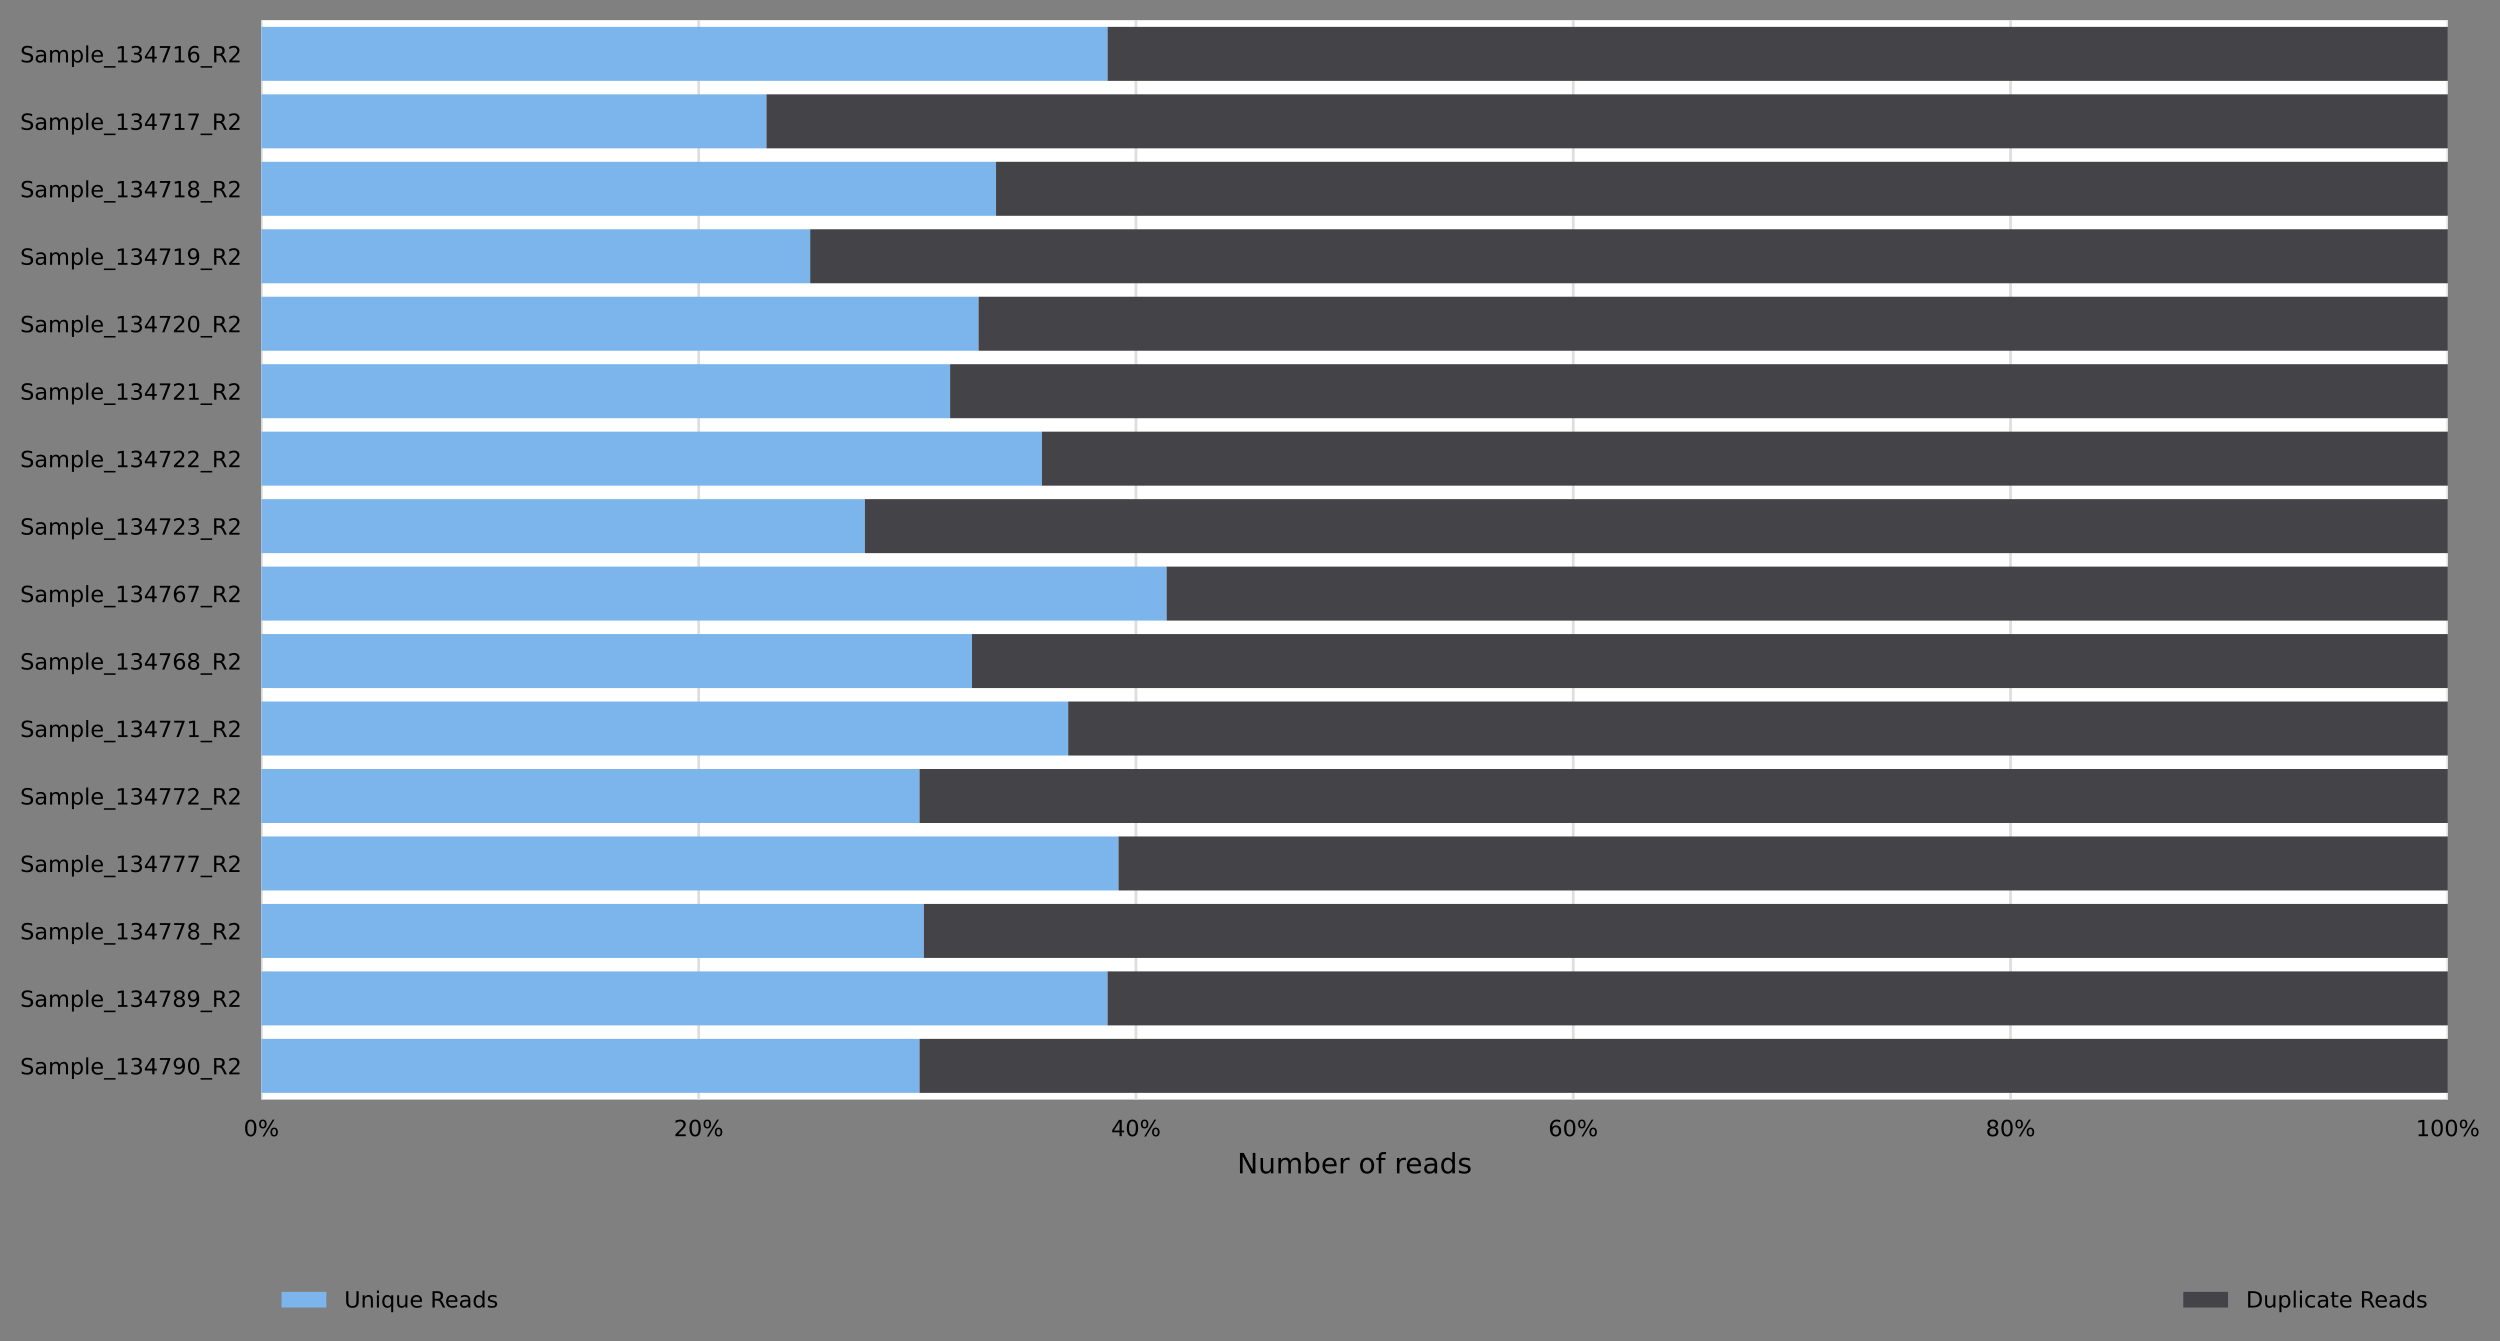 <?xml version="1.0" encoding="utf-8" standalone="no"?>
<!DOCTYPE svg PUBLIC "-//W3C//DTD SVG 1.1//EN"
  "http://www.w3.org/Graphics/SVG/1.1/DTD/svg11.dtd">
<!-- Created with matplotlib (https://matplotlib.org/) -->
<svg height="479.23pt" version="1.1" viewBox="0 0 893.222 479.23" width="893.222pt" xmlns="http://www.w3.org/2000/svg" xmlns:xlink="http://www.w3.org/1999/xlink">
 <rect x="0" y="0" width="893.222" height="479.23" fill="#808080" stroke="none"/>
 <defs>
  <style type="text/css">
*{stroke-linecap:butt;stroke-linejoin:round;}
  </style>
 </defs>
 <g id="figure_1">
  <g id="axes_1">
   <g id="patch_1">
    <path d="M 93.386 392.87 
L 874.586 392.87 
L 874.586 7.2 
L 93.386 7.2 
z
" style="fill:#ffffff;"/>
   </g>
   <g id="matplotlib.axis_1">
    <g id="xtick_1">
     <g id="line2d_1">
      <path clip-path="url(#p5910e30ecc)" d="M 93.386 392.87 
L 93.386 7.2 
" style="fill:none;stroke:#dedede;stroke-linecap:square;"/>
     </g>
     <g id="text_1">
      <!-- 0% -->
      <defs>
       <path d="M 31.781 66.406 
Q 24.172 66.406 20.328 58.906 
Q 16.5 51.422 16.5 36.375 
Q 16.5 21.391 20.328 13.891 
Q 24.172 6.391 31.781 6.391 
Q 39.453 6.391 43.281 13.891 
Q 47.125 21.391 47.125 36.375 
Q 47.125 51.422 43.281 58.906 
Q 39.453 66.406 31.781 66.406 
z
M 31.781 74.219 
Q 44.047 74.219 50.516 64.516 
Q 56.984 54.828 56.984 36.375 
Q 56.984 17.969 50.516 8.266 
Q 44.047 -1.422 31.781 -1.422 
Q 19.531 -1.422 13.062 8.266 
Q 6.594 17.969 6.594 36.375 
Q 6.594 54.828 13.062 64.516 
Q 19.531 74.219 31.781 74.219 
z
" id="DejaVuSans-48"/>
       <path d="M 72.703 32.078 
Q 68.453 32.078 66.031 28.469 
Q 63.625 24.859 63.625 18.406 
Q 63.625 12.062 66.031 8.422 
Q 68.453 4.781 72.703 4.781 
Q 76.859 4.781 79.266 8.422 
Q 81.688 12.062 81.688 18.406 
Q 81.688 24.812 79.266 28.438 
Q 76.859 32.078 72.703 32.078 
z
M 72.703 38.281 
Q 80.422 38.281 84.953 32.906 
Q 89.5 27.547 89.5 18.406 
Q 89.5 9.281 84.938 3.922 
Q 80.375 -1.422 72.703 -1.422 
Q 64.891 -1.422 60.344 3.922 
Q 55.812 9.281 55.812 18.406 
Q 55.812 27.594 60.375 32.938 
Q 64.938 38.281 72.703 38.281 
z
M 22.312 68.016 
Q 18.109 68.016 15.688 64.375 
Q 13.281 60.75 13.281 54.391 
Q 13.281 47.953 15.672 44.328 
Q 18.062 40.719 22.312 40.719 
Q 26.562 40.719 28.969 44.328 
Q 31.391 47.953 31.391 54.391 
Q 31.391 60.688 28.953 64.344 
Q 26.516 68.016 22.312 68.016 
z
M 66.406 74.219 
L 74.219 74.219 
L 28.609 -1.422 
L 20.797 -1.422 
z
M 22.312 74.219 
Q 30.031 74.219 34.609 68.875 
Q 39.203 63.531 39.203 54.391 
Q 39.203 45.172 34.641 39.844 
Q 30.078 34.516 22.312 34.516 
Q 14.547 34.516 10.031 39.859 
Q 5.516 45.219 5.516 54.391 
Q 5.516 63.484 10.047 68.844 
Q 14.594 74.219 22.312 74.219 
z
" id="DejaVuSans-37"/>
      </defs>
      <g transform="translate(87.041 405.948)scale(0.08 -0.08)">
       <use xlink:href="#DejaVuSans-48"/>
       <use x="63.623" xlink:href="#DejaVuSans-37"/>
      </g>
     </g>
    </g>
    <g id="xtick_2">
     <g id="line2d_2">
      <path clip-path="url(#p5910e30ecc)" d="M 249.626 392.87 
L 249.626 7.2 
" style="fill:none;stroke:#dedede;stroke-linecap:square;"/>
     </g>
     <g id="text_2">
      <!-- 20% -->
      <defs>
       <path d="M 19.188 8.297 
L 53.609 8.297 
L 53.609 0 
L 7.328 0 
L 7.328 8.297 
Q 12.938 14.109 22.625 23.891 
Q 32.328 33.688 34.812 36.531 
Q 39.547 41.844 41.422 45.531 
Q 43.312 49.219 43.312 52.781 
Q 43.312 58.594 39.234 62.25 
Q 35.156 65.922 28.609 65.922 
Q 23.969 65.922 18.812 64.312 
Q 13.672 62.703 7.812 59.422 
L 7.812 69.391 
Q 13.766 71.781 18.938 73 
Q 24.125 74.219 28.422 74.219 
Q 39.75 74.219 46.484 68.547 
Q 53.219 62.891 53.219 53.422 
Q 53.219 48.922 51.531 44.891 
Q 49.859 40.875 45.406 35.406 
Q 44.188 33.984 37.641 27.219 
Q 31.109 20.453 19.188 8.297 
z
" id="DejaVuSans-50"/>
      </defs>
      <g transform="translate(240.736 405.948)scale(0.08 -0.08)">
       <use xlink:href="#DejaVuSans-50"/>
       <use x="63.623" xlink:href="#DejaVuSans-48"/>
       <use x="127.246" xlink:href="#DejaVuSans-37"/>
      </g>
     </g>
    </g>
    <g id="xtick_3">
     <g id="line2d_3">
      <path clip-path="url(#p5910e30ecc)" d="M 405.866 392.87 
L 405.866 7.2 
" style="fill:none;stroke:#dedede;stroke-linecap:square;"/>
     </g>
     <g id="text_3">
      <!-- 40% -->
      <defs>
       <path d="M 37.797 64.312 
L 12.891 25.391 
L 37.797 25.391 
z
M 35.203 72.906 
L 47.609 72.906 
L 47.609 25.391 
L 58.016 25.391 
L 58.016 17.188 
L 47.609 17.188 
L 47.609 0 
L 37.797 0 
L 37.797 17.188 
L 4.891 17.188 
L 4.891 26.703 
z
" id="DejaVuSans-52"/>
      </defs>
      <g transform="translate(396.976 405.948)scale(0.08 -0.08)">
       <use xlink:href="#DejaVuSans-52"/>
       <use x="63.623" xlink:href="#DejaVuSans-48"/>
       <use x="127.246" xlink:href="#DejaVuSans-37"/>
      </g>
     </g>
    </g>
    <g id="xtick_4">
     <g id="line2d_4">
      <path clip-path="url(#p5910e30ecc)" d="M 562.106 392.87 
L 562.106 7.2 
" style="fill:none;stroke:#dedede;stroke-linecap:square;"/>
     </g>
     <g id="text_4">
      <!-- 60% -->
      <defs>
       <path d="M 33.016 40.375 
Q 26.375 40.375 22.484 35.828 
Q 18.609 31.297 18.609 23.391 
Q 18.609 15.531 22.484 10.953 
Q 26.375 6.391 33.016 6.391 
Q 39.656 6.391 43.531 10.953 
Q 47.406 15.531 47.406 23.391 
Q 47.406 31.297 43.531 35.828 
Q 39.656 40.375 33.016 40.375 
z
M 52.594 71.297 
L 52.594 62.312 
Q 48.875 64.062 45.094 64.984 
Q 41.312 65.922 37.594 65.922 
Q 27.828 65.922 22.672 59.328 
Q 17.531 52.734 16.797 39.406 
Q 19.672 43.656 24.016 45.922 
Q 28.375 48.188 33.594 48.188 
Q 44.578 48.188 50.953 41.516 
Q 57.328 34.859 57.328 23.391 
Q 57.328 12.156 50.688 5.359 
Q 44.047 -1.422 33.016 -1.422 
Q 20.359 -1.422 13.672 8.266 
Q 6.984 17.969 6.984 36.375 
Q 6.984 53.656 15.188 63.938 
Q 23.391 74.219 37.203 74.219 
Q 40.922 74.219 44.703 73.484 
Q 48.484 72.75 52.594 71.297 
z
" id="DejaVuSans-54"/>
      </defs>
      <g transform="translate(553.216 405.948)scale(0.08 -0.08)">
       <use xlink:href="#DejaVuSans-54"/>
       <use x="63.623" xlink:href="#DejaVuSans-48"/>
       <use x="127.246" xlink:href="#DejaVuSans-37"/>
      </g>
     </g>
    </g>
    <g id="xtick_5">
     <g id="line2d_5">
      <path clip-path="url(#p5910e30ecc)" d="M 718.346 392.87 
L 718.346 7.2 
" style="fill:none;stroke:#dedede;stroke-linecap:square;"/>
     </g>
     <g id="text_5">
      <!-- 80% -->
      <defs>
       <path d="M 31.781 34.625 
Q 24.75 34.625 20.719 30.859 
Q 16.703 27.094 16.703 20.516 
Q 16.703 13.922 20.719 10.156 
Q 24.75 6.391 31.781 6.391 
Q 38.812 6.391 42.859 10.172 
Q 46.922 13.969 46.922 20.516 
Q 46.922 27.094 42.891 30.859 
Q 38.875 34.625 31.781 34.625 
z
M 21.922 38.812 
Q 15.578 40.375 12.031 44.719 
Q 8.5 49.078 8.5 55.328 
Q 8.5 64.062 14.719 69.141 
Q 20.953 74.219 31.781 74.219 
Q 42.672 74.219 48.875 69.141 
Q 55.078 64.062 55.078 55.328 
Q 55.078 49.078 51.531 44.719 
Q 48 40.375 41.703 38.812 
Q 48.828 37.156 52.797 32.312 
Q 56.781 27.484 56.781 20.516 
Q 56.781 9.906 50.312 4.234 
Q 43.844 -1.422 31.781 -1.422 
Q 19.734 -1.422 13.25 4.234 
Q 6.781 9.906 6.781 20.516 
Q 6.781 27.484 10.781 32.312 
Q 14.797 37.156 21.922 38.812 
z
M 18.312 54.391 
Q 18.312 48.734 21.844 45.562 
Q 25.391 42.391 31.781 42.391 
Q 38.141 42.391 41.719 45.562 
Q 45.312 48.734 45.312 54.391 
Q 45.312 60.062 41.719 63.234 
Q 38.141 66.406 31.781 66.406 
Q 25.391 66.406 21.844 63.234 
Q 18.312 60.062 18.312 54.391 
z
" id="DejaVuSans-56"/>
      </defs>
      <g transform="translate(709.456 405.948)scale(0.08 -0.08)">
       <use xlink:href="#DejaVuSans-56"/>
       <use x="63.623" xlink:href="#DejaVuSans-48"/>
       <use x="127.246" xlink:href="#DejaVuSans-37"/>
      </g>
     </g>
    </g>
    <g id="xtick_6">
     <g id="line2d_6">
      <path clip-path="url(#p5910e30ecc)" d="M 874.586 392.87 
L 874.586 7.2 
" style="fill:none;stroke:#dedede;stroke-linecap:square;"/>
     </g>
     <g id="text_6">
      <!-- 100% -->
      <defs>
       <path d="M 12.406 8.297 
L 28.516 8.297 
L 28.516 63.922 
L 10.984 60.406 
L 10.984 69.391 
L 28.422 72.906 
L 38.281 72.906 
L 38.281 8.297 
L 54.391 8.297 
L 54.391 0 
L 12.406 0 
z
" id="DejaVuSans-49"/>
      </defs>
      <g transform="translate(863.151 405.948)scale(0.08 -0.08)">
       <use xlink:href="#DejaVuSans-49"/>
       <use x="63.623" xlink:href="#DejaVuSans-48"/>
       <use x="127.246" xlink:href="#DejaVuSans-48"/>
       <use x="190.869" xlink:href="#DejaVuSans-37"/>
      </g>
     </g>
    </g>
    <g id="text_7">
     <!-- Number of reads -->
     <defs>
      <path d="M 9.812 72.906 
L 23.094 72.906 
L 55.422 11.922 
L 55.422 72.906 
L 64.984 72.906 
L 64.984 0 
L 51.703 0 
L 19.391 60.984 
L 19.391 0 
L 9.812 0 
z
" id="DejaVuSans-78"/>
      <path d="M 8.5 21.578 
L 8.5 54.688 
L 17.484 54.688 
L 17.484 21.922 
Q 17.484 14.156 20.5 10.266 
Q 23.531 6.391 29.594 6.391 
Q 36.859 6.391 41.078 11.031 
Q 45.312 15.672 45.312 23.688 
L 45.312 54.688 
L 54.297 54.688 
L 54.297 0 
L 45.312 0 
L 45.312 8.406 
Q 42.047 3.422 37.719 1 
Q 33.406 -1.422 27.688 -1.422 
Q 18.266 -1.422 13.375 4.438 
Q 8.5 10.297 8.5 21.578 
z
M 31.109 56 
z
" id="DejaVuSans-117"/>
      <path d="M 52 44.188 
Q 55.375 50.25 60.062 53.125 
Q 64.75 56 71.094 56 
Q 79.641 56 84.281 50.016 
Q 88.922 44.047 88.922 33.016 
L 88.922 0 
L 79.891 0 
L 79.891 32.719 
Q 79.891 40.578 77.094 44.375 
Q 74.312 48.188 68.609 48.188 
Q 61.625 48.188 57.562 43.547 
Q 53.516 38.922 53.516 30.906 
L 53.516 0 
L 44.484 0 
L 44.484 32.719 
Q 44.484 40.625 41.703 44.406 
Q 38.922 48.188 33.109 48.188 
Q 26.219 48.188 22.156 43.531 
Q 18.109 38.875 18.109 30.906 
L 18.109 0 
L 9.078 0 
L 9.078 54.688 
L 18.109 54.688 
L 18.109 46.188 
Q 21.188 51.219 25.484 53.609 
Q 29.781 56 35.688 56 
Q 41.656 56 45.828 52.969 
Q 50 49.953 52 44.188 
z
" id="DejaVuSans-109"/>
      <path d="M 48.688 27.297 
Q 48.688 37.203 44.609 42.844 
Q 40.531 48.484 33.406 48.484 
Q 26.266 48.484 22.188 42.844 
Q 18.109 37.203 18.109 27.297 
Q 18.109 17.391 22.188 11.75 
Q 26.266 6.109 33.406 6.109 
Q 40.531 6.109 44.609 11.75 
Q 48.688 17.391 48.688 27.297 
z
M 18.109 46.391 
Q 20.953 51.266 25.266 53.625 
Q 29.594 56 35.594 56 
Q 45.562 56 51.781 48.094 
Q 58.016 40.188 58.016 27.297 
Q 58.016 14.406 51.781 6.484 
Q 45.562 -1.422 35.594 -1.422 
Q 29.594 -1.422 25.266 0.953 
Q 20.953 3.328 18.109 8.203 
L 18.109 0 
L 9.078 0 
L 9.078 75.984 
L 18.109 75.984 
z
" id="DejaVuSans-98"/>
      <path d="M 56.203 29.594 
L 56.203 25.203 
L 14.891 25.203 
Q 15.484 15.922 20.484 11.062 
Q 25.484 6.203 34.422 6.203 
Q 39.594 6.203 44.453 7.469 
Q 49.312 8.734 54.109 11.281 
L 54.109 2.781 
Q 49.266 0.734 44.188 -0.344 
Q 39.109 -1.422 33.891 -1.422 
Q 20.797 -1.422 13.156 6.188 
Q 5.516 13.812 5.516 26.812 
Q 5.516 40.234 12.766 48.109 
Q 20.016 56 32.328 56 
Q 43.359 56 49.781 48.891 
Q 56.203 41.797 56.203 29.594 
z
M 47.219 32.234 
Q 47.125 39.594 43.094 43.984 
Q 39.062 48.391 32.422 48.391 
Q 24.906 48.391 20.391 44.141 
Q 15.875 39.891 15.188 32.172 
z
" id="DejaVuSans-101"/>
      <path d="M 41.109 46.297 
Q 39.594 47.172 37.812 47.578 
Q 36.031 48 33.891 48 
Q 26.266 48 22.188 43.047 
Q 18.109 38.094 18.109 28.812 
L 18.109 0 
L 9.078 0 
L 9.078 54.688 
L 18.109 54.688 
L 18.109 46.188 
Q 20.953 51.172 25.484 53.578 
Q 30.031 56 36.531 56 
Q 37.453 56 38.578 55.875 
Q 39.703 55.766 41.062 55.516 
z
" id="DejaVuSans-114"/>
      <path id="DejaVuSans-32"/>
      <path d="M 30.609 48.391 
Q 23.391 48.391 19.188 42.75 
Q 14.984 37.109 14.984 27.297 
Q 14.984 17.484 19.156 11.844 
Q 23.344 6.203 30.609 6.203 
Q 37.797 6.203 41.984 11.859 
Q 46.188 17.531 46.188 27.297 
Q 46.188 37.016 41.984 42.703 
Q 37.797 48.391 30.609 48.391 
z
M 30.609 56 
Q 42.328 56 49.016 48.375 
Q 55.719 40.766 55.719 27.297 
Q 55.719 13.875 49.016 6.219 
Q 42.328 -1.422 30.609 -1.422 
Q 18.844 -1.422 12.172 6.219 
Q 5.516 13.875 5.516 27.297 
Q 5.516 40.766 12.172 48.375 
Q 18.844 56 30.609 56 
z
" id="DejaVuSans-111"/>
      <path d="M 37.109 75.984 
L 37.109 68.5 
L 28.516 68.5 
Q 23.688 68.5 21.797 66.547 
Q 19.922 64.594 19.922 59.516 
L 19.922 54.688 
L 34.719 54.688 
L 34.719 47.703 
L 19.922 47.703 
L 19.922 0 
L 10.891 0 
L 10.891 47.703 
L 2.297 47.703 
L 2.297 54.688 
L 10.891 54.688 
L 10.891 58.5 
Q 10.891 67.625 15.141 71.797 
Q 19.391 75.984 28.609 75.984 
z
" id="DejaVuSans-102"/>
      <path d="M 34.281 27.484 
Q 23.391 27.484 19.188 25 
Q 14.984 22.516 14.984 16.5 
Q 14.984 11.719 18.141 8.906 
Q 21.297 6.109 26.703 6.109 
Q 34.188 6.109 38.703 11.406 
Q 43.219 16.703 43.219 25.484 
L 43.219 27.484 
z
M 52.203 31.203 
L 52.203 0 
L 43.219 0 
L 43.219 8.297 
Q 40.141 3.328 35.547 0.953 
Q 30.953 -1.422 24.312 -1.422 
Q 15.922 -1.422 10.953 3.297 
Q 6 8.016 6 15.922 
Q 6 25.141 12.172 29.828 
Q 18.359 34.516 30.609 34.516 
L 43.219 34.516 
L 43.219 35.406 
Q 43.219 41.609 39.141 45 
Q 35.062 48.391 27.688 48.391 
Q 23 48.391 18.547 47.266 
Q 14.109 46.141 10.016 43.891 
L 10.016 52.203 
Q 14.938 54.109 19.578 55.047 
Q 24.219 56 28.609 56 
Q 40.484 56 46.344 49.844 
Q 52.203 43.703 52.203 31.203 
z
" id="DejaVuSans-97"/>
      <path d="M 45.406 46.391 
L 45.406 75.984 
L 54.391 75.984 
L 54.391 0 
L 45.406 0 
L 45.406 8.203 
Q 42.578 3.328 38.25 0.953 
Q 33.938 -1.422 27.875 -1.422 
Q 17.969 -1.422 11.734 6.484 
Q 5.516 14.406 5.516 27.297 
Q 5.516 40.188 11.734 48.094 
Q 17.969 56 27.875 56 
Q 33.938 56 38.25 53.625 
Q 42.578 51.266 45.406 46.391 
z
M 14.797 27.297 
Q 14.797 17.391 18.875 11.75 
Q 22.953 6.109 30.078 6.109 
Q 37.203 6.109 41.297 11.75 
Q 45.406 17.391 45.406 27.297 
Q 45.406 37.203 41.297 42.844 
Q 37.203 48.484 30.078 48.484 
Q 22.953 48.484 18.875 42.844 
Q 14.797 37.203 14.797 27.297 
z
" id="DejaVuSans-100"/>
      <path d="M 44.281 53.078 
L 44.281 44.578 
Q 40.484 46.531 36.375 47.5 
Q 32.281 48.484 27.875 48.484 
Q 21.188 48.484 17.844 46.438 
Q 14.5 44.391 14.5 40.281 
Q 14.5 37.156 16.891 35.375 
Q 19.281 33.594 26.516 31.984 
L 29.594 31.297 
Q 39.156 29.25 43.188 25.516 
Q 47.219 21.781 47.219 15.094 
Q 47.219 7.469 41.188 3.016 
Q 35.156 -1.422 24.609 -1.422 
Q 20.219 -1.422 15.453 -0.562 
Q 10.688 0.297 5.422 2 
L 5.422 11.281 
Q 10.406 8.688 15.234 7.391 
Q 20.062 6.109 24.812 6.109 
Q 31.156 6.109 34.562 8.281 
Q 37.984 10.453 37.984 14.406 
Q 37.984 18.062 35.516 20.016 
Q 33.062 21.969 24.703 23.781 
L 21.578 24.516 
Q 13.234 26.266 9.516 29.906 
Q 5.812 33.547 5.812 39.891 
Q 5.812 47.609 11.281 51.797 
Q 16.75 56 26.812 56 
Q 31.781 56 36.172 55.266 
Q 40.578 54.547 44.281 53.078 
z
" id="DejaVuSans-115"/>
     </defs>
     <g transform="translate(442.04 419.211)scale(0.1 -0.1)">
      <use xlink:href="#DejaVuSans-78"/>
      <use x="74.805" xlink:href="#DejaVuSans-117"/>
      <use x="138.184" xlink:href="#DejaVuSans-109"/>
      <use x="235.596" xlink:href="#DejaVuSans-98"/>
      <use x="299.072" xlink:href="#DejaVuSans-101"/>
      <use x="360.596" xlink:href="#DejaVuSans-114"/>
      <use x="401.709" xlink:href="#DejaVuSans-32"/>
      <use x="433.496" xlink:href="#DejaVuSans-111"/>
      <use x="494.678" xlink:href="#DejaVuSans-102"/>
      <use x="529.883" xlink:href="#DejaVuSans-32"/>
      <use x="561.67" xlink:href="#DejaVuSans-114"/>
      <use x="600.533" xlink:href="#DejaVuSans-101"/>
      <use x="662.057" xlink:href="#DejaVuSans-97"/>
      <use x="723.336" xlink:href="#DejaVuSans-100"/>
      <use x="786.812" xlink:href="#DejaVuSans-115"/>
     </g>
    </g>
   </g>
   <g id="matplotlib.axis_2">
    <g id="ytick_1">
     <g id="text_8">
      <!-- Sample_134716_R2 -->
      <defs>
       <path d="M 53.516 70.516 
L 53.516 60.891 
Q 47.906 63.578 42.922 64.891 
Q 37.938 66.219 33.297 66.219 
Q 25.25 66.219 20.875 63.094 
Q 16.5 59.969 16.5 54.203 
Q 16.5 49.359 19.406 46.891 
Q 22.312 44.438 30.422 42.922 
L 36.375 41.703 
Q 47.406 39.594 52.656 34.297 
Q 57.906 29 57.906 20.125 
Q 57.906 9.516 50.797 4.047 
Q 43.703 -1.422 29.984 -1.422 
Q 24.812 -1.422 18.969 -0.25 
Q 13.141 0.922 6.891 3.219 
L 6.891 13.375 
Q 12.891 10.016 18.656 8.297 
Q 24.422 6.594 29.984 6.594 
Q 38.422 6.594 43.016 9.906 
Q 47.609 13.234 47.609 19.391 
Q 47.609 24.75 44.312 27.781 
Q 41.016 30.812 33.5 32.328 
L 27.484 33.5 
Q 16.453 35.688 11.516 40.375 
Q 6.594 45.062 6.594 53.422 
Q 6.594 63.094 13.406 68.656 
Q 20.219 74.219 32.172 74.219 
Q 37.312 74.219 42.625 73.281 
Q 47.953 72.359 53.516 70.516 
z
" id="DejaVuSans-83"/>
       <path d="M 18.109 8.203 
L 18.109 -20.797 
L 9.078 -20.797 
L 9.078 54.688 
L 18.109 54.688 
L 18.109 46.391 
Q 20.953 51.266 25.266 53.625 
Q 29.594 56 35.594 56 
Q 45.562 56 51.781 48.094 
Q 58.016 40.188 58.016 27.297 
Q 58.016 14.406 51.781 6.484 
Q 45.562 -1.422 35.594 -1.422 
Q 29.594 -1.422 25.266 0.953 
Q 20.953 3.328 18.109 8.203 
z
M 48.688 27.297 
Q 48.688 37.203 44.609 42.844 
Q 40.531 48.484 33.406 48.484 
Q 26.266 48.484 22.188 42.844 
Q 18.109 37.203 18.109 27.297 
Q 18.109 17.391 22.188 11.75 
Q 26.266 6.109 33.406 6.109 
Q 40.531 6.109 44.609 11.75 
Q 48.688 17.391 48.688 27.297 
z
" id="DejaVuSans-112"/>
       <path d="M 9.422 75.984 
L 18.406 75.984 
L 18.406 0 
L 9.422 0 
z
" id="DejaVuSans-108"/>
       <path d="M 50.984 -16.609 
L 50.984 -23.578 
L -0.984 -23.578 
L -0.984 -16.609 
z
" id="DejaVuSans-95"/>
       <path d="M 40.578 39.312 
Q 47.656 37.797 51.625 33 
Q 55.609 28.219 55.609 21.188 
Q 55.609 10.406 48.188 4.484 
Q 40.766 -1.422 27.094 -1.422 
Q 22.516 -1.422 17.656 -0.516 
Q 12.797 0.391 7.625 2.203 
L 7.625 11.719 
Q 11.719 9.328 16.594 8.109 
Q 21.484 6.891 26.812 6.891 
Q 36.078 6.891 40.938 10.547 
Q 45.797 14.203 45.797 21.188 
Q 45.797 27.641 41.281 31.266 
Q 36.766 34.906 28.719 34.906 
L 20.219 34.906 
L 20.219 43.016 
L 29.109 43.016 
Q 36.375 43.016 40.234 45.922 
Q 44.094 48.828 44.094 54.297 
Q 44.094 59.906 40.109 62.906 
Q 36.141 65.922 28.719 65.922 
Q 24.656 65.922 20.016 65.031 
Q 15.375 64.156 9.812 62.312 
L 9.812 71.094 
Q 15.438 72.656 20.344 73.438 
Q 25.25 74.219 29.594 74.219 
Q 40.828 74.219 47.359 69.109 
Q 53.906 64.016 53.906 55.328 
Q 53.906 49.266 50.438 45.094 
Q 46.969 40.922 40.578 39.312 
z
" id="DejaVuSans-51"/>
       <path d="M 8.203 72.906 
L 55.078 72.906 
L 55.078 68.703 
L 28.609 0 
L 18.312 0 
L 43.219 64.594 
L 8.203 64.594 
z
" id="DejaVuSans-55"/>
       <path d="M 44.391 34.188 
Q 47.562 33.109 50.562 29.594 
Q 53.562 26.078 56.594 19.922 
L 66.609 0 
L 56 0 
L 46.688 18.703 
Q 43.062 26.031 39.672 28.422 
Q 36.281 30.812 30.422 30.812 
L 19.672 30.812 
L 19.672 0 
L 9.812 0 
L 9.812 72.906 
L 32.078 72.906 
Q 44.578 72.906 50.734 67.672 
Q 56.891 62.453 56.891 51.906 
Q 56.891 45.016 53.688 40.469 
Q 50.484 35.938 44.391 34.188 
z
M 19.672 64.797 
L 19.672 38.922 
L 32.078 38.922 
Q 39.203 38.922 42.844 42.219 
Q 46.484 45.516 46.484 51.906 
Q 46.484 58.297 42.844 61.547 
Q 39.203 64.797 32.078 64.797 
z
" id="DejaVuSans-82"/>
      </defs>
      <g transform="translate(7.2 22.292)scale(0.08 -0.08)">
       <use xlink:href="#DejaVuSans-83"/>
       <use x="63.477" xlink:href="#DejaVuSans-97"/>
       <use x="124.756" xlink:href="#DejaVuSans-109"/>
       <use x="222.168" xlink:href="#DejaVuSans-112"/>
       <use x="285.645" xlink:href="#DejaVuSans-108"/>
       <use x="313.428" xlink:href="#DejaVuSans-101"/>
       <use x="374.951" xlink:href="#DejaVuSans-95"/>
       <use x="424.951" xlink:href="#DejaVuSans-49"/>
       <use x="488.574" xlink:href="#DejaVuSans-51"/>
       <use x="552.197" xlink:href="#DejaVuSans-52"/>
       <use x="615.82" xlink:href="#DejaVuSans-55"/>
       <use x="679.443" xlink:href="#DejaVuSans-49"/>
       <use x="743.066" xlink:href="#DejaVuSans-54"/>
       <use x="806.689" xlink:href="#DejaVuSans-95"/>
       <use x="856.689" xlink:href="#DejaVuSans-82"/>
       <use x="926.172" xlink:href="#DejaVuSans-50"/>
      </g>
     </g>
    </g>
    <g id="ytick_2">
     <g id="text_9">
      <!-- Sample_134717_R2 -->
      <g transform="translate(7.2 46.396)scale(0.08 -0.08)">
       <use xlink:href="#DejaVuSans-83"/>
       <use x="63.477" xlink:href="#DejaVuSans-97"/>
       <use x="124.756" xlink:href="#DejaVuSans-109"/>
       <use x="222.168" xlink:href="#DejaVuSans-112"/>
       <use x="285.645" xlink:href="#DejaVuSans-108"/>
       <use x="313.428" xlink:href="#DejaVuSans-101"/>
       <use x="374.951" xlink:href="#DejaVuSans-95"/>
       <use x="424.951" xlink:href="#DejaVuSans-49"/>
       <use x="488.574" xlink:href="#DejaVuSans-51"/>
       <use x="552.197" xlink:href="#DejaVuSans-52"/>
       <use x="615.82" xlink:href="#DejaVuSans-55"/>
       <use x="679.443" xlink:href="#DejaVuSans-49"/>
       <use x="743.066" xlink:href="#DejaVuSans-55"/>
       <use x="806.689" xlink:href="#DejaVuSans-95"/>
       <use x="856.689" xlink:href="#DejaVuSans-82"/>
       <use x="926.172" xlink:href="#DejaVuSans-50"/>
      </g>
     </g>
    </g>
    <g id="ytick_3">
     <g id="text_10">
      <!-- Sample_134718_R2 -->
      <g transform="translate(7.2 70.5)scale(0.08 -0.08)">
       <use xlink:href="#DejaVuSans-83"/>
       <use x="63.477" xlink:href="#DejaVuSans-97"/>
       <use x="124.756" xlink:href="#DejaVuSans-109"/>
       <use x="222.168" xlink:href="#DejaVuSans-112"/>
       <use x="285.645" xlink:href="#DejaVuSans-108"/>
       <use x="313.428" xlink:href="#DejaVuSans-101"/>
       <use x="374.951" xlink:href="#DejaVuSans-95"/>
       <use x="424.951" xlink:href="#DejaVuSans-49"/>
       <use x="488.574" xlink:href="#DejaVuSans-51"/>
       <use x="552.197" xlink:href="#DejaVuSans-52"/>
       <use x="615.82" xlink:href="#DejaVuSans-55"/>
       <use x="679.443" xlink:href="#DejaVuSans-49"/>
       <use x="743.066" xlink:href="#DejaVuSans-56"/>
       <use x="806.689" xlink:href="#DejaVuSans-95"/>
       <use x="856.689" xlink:href="#DejaVuSans-82"/>
       <use x="926.172" xlink:href="#DejaVuSans-50"/>
      </g>
     </g>
    </g>
    <g id="ytick_4">
     <g id="text_11">
      <!-- Sample_134719_R2 -->
      <defs>
       <path d="M 10.984 1.516 
L 10.984 10.5 
Q 14.703 8.734 18.5 7.812 
Q 22.312 6.891 25.984 6.891 
Q 35.75 6.891 40.891 13.453 
Q 46.047 20.016 46.781 33.406 
Q 43.953 29.203 39.594 26.953 
Q 35.25 24.703 29.984 24.703 
Q 19.047 24.703 12.672 31.312 
Q 6.297 37.938 6.297 49.422 
Q 6.297 60.641 12.938 67.422 
Q 19.578 74.219 30.609 74.219 
Q 43.266 74.219 49.922 64.516 
Q 56.594 54.828 56.594 36.375 
Q 56.594 19.141 48.406 8.859 
Q 40.234 -1.422 26.422 -1.422 
Q 22.703 -1.422 18.891 -0.688 
Q 15.094 0.047 10.984 1.516 
z
M 30.609 32.422 
Q 37.25 32.422 41.125 36.953 
Q 45.016 41.5 45.016 49.422 
Q 45.016 57.281 41.125 61.844 
Q 37.25 66.406 30.609 66.406 
Q 23.969 66.406 20.094 61.844 
Q 16.219 57.281 16.219 49.422 
Q 16.219 41.5 20.094 36.953 
Q 23.969 32.422 30.609 32.422 
z
" id="DejaVuSans-57"/>
      </defs>
      <g transform="translate(7.2 94.605)scale(0.08 -0.08)">
       <use xlink:href="#DejaVuSans-83"/>
       <use x="63.477" xlink:href="#DejaVuSans-97"/>
       <use x="124.756" xlink:href="#DejaVuSans-109"/>
       <use x="222.168" xlink:href="#DejaVuSans-112"/>
       <use x="285.645" xlink:href="#DejaVuSans-108"/>
       <use x="313.428" xlink:href="#DejaVuSans-101"/>
       <use x="374.951" xlink:href="#DejaVuSans-95"/>
       <use x="424.951" xlink:href="#DejaVuSans-49"/>
       <use x="488.574" xlink:href="#DejaVuSans-51"/>
       <use x="552.197" xlink:href="#DejaVuSans-52"/>
       <use x="615.82" xlink:href="#DejaVuSans-55"/>
       <use x="679.443" xlink:href="#DejaVuSans-49"/>
       <use x="743.066" xlink:href="#DejaVuSans-57"/>
       <use x="806.689" xlink:href="#DejaVuSans-95"/>
       <use x="856.689" xlink:href="#DejaVuSans-82"/>
       <use x="926.172" xlink:href="#DejaVuSans-50"/>
      </g>
     </g>
    </g>
    <g id="ytick_5">
     <g id="text_12">
      <!-- Sample_134720_R2 -->
      <g transform="translate(7.2 118.709)scale(0.08 -0.08)">
       <use xlink:href="#DejaVuSans-83"/>
       <use x="63.477" xlink:href="#DejaVuSans-97"/>
       <use x="124.756" xlink:href="#DejaVuSans-109"/>
       <use x="222.168" xlink:href="#DejaVuSans-112"/>
       <use x="285.645" xlink:href="#DejaVuSans-108"/>
       <use x="313.428" xlink:href="#DejaVuSans-101"/>
       <use x="374.951" xlink:href="#DejaVuSans-95"/>
       <use x="424.951" xlink:href="#DejaVuSans-49"/>
       <use x="488.574" xlink:href="#DejaVuSans-51"/>
       <use x="552.197" xlink:href="#DejaVuSans-52"/>
       <use x="615.82" xlink:href="#DejaVuSans-55"/>
       <use x="679.443" xlink:href="#DejaVuSans-50"/>
       <use x="743.066" xlink:href="#DejaVuSans-48"/>
       <use x="806.689" xlink:href="#DejaVuSans-95"/>
       <use x="856.689" xlink:href="#DejaVuSans-82"/>
       <use x="926.172" xlink:href="#DejaVuSans-50"/>
      </g>
     </g>
    </g>
    <g id="ytick_6">
     <g id="text_13">
      <!-- Sample_134721_R2 -->
      <g transform="translate(7.2 142.813)scale(0.08 -0.08)">
       <use xlink:href="#DejaVuSans-83"/>
       <use x="63.477" xlink:href="#DejaVuSans-97"/>
       <use x="124.756" xlink:href="#DejaVuSans-109"/>
       <use x="222.168" xlink:href="#DejaVuSans-112"/>
       <use x="285.645" xlink:href="#DejaVuSans-108"/>
       <use x="313.428" xlink:href="#DejaVuSans-101"/>
       <use x="374.951" xlink:href="#DejaVuSans-95"/>
       <use x="424.951" xlink:href="#DejaVuSans-49"/>
       <use x="488.574" xlink:href="#DejaVuSans-51"/>
       <use x="552.197" xlink:href="#DejaVuSans-52"/>
       <use x="615.82" xlink:href="#DejaVuSans-55"/>
       <use x="679.443" xlink:href="#DejaVuSans-50"/>
       <use x="743.066" xlink:href="#DejaVuSans-49"/>
       <use x="806.689" xlink:href="#DejaVuSans-95"/>
       <use x="856.689" xlink:href="#DejaVuSans-82"/>
       <use x="926.172" xlink:href="#DejaVuSans-50"/>
      </g>
     </g>
    </g>
    <g id="ytick_7">
     <g id="text_14">
      <!-- Sample_134722_R2 -->
      <g transform="translate(7.2 166.918)scale(0.08 -0.08)">
       <use xlink:href="#DejaVuSans-83"/>
       <use x="63.477" xlink:href="#DejaVuSans-97"/>
       <use x="124.756" xlink:href="#DejaVuSans-109"/>
       <use x="222.168" xlink:href="#DejaVuSans-112"/>
       <use x="285.645" xlink:href="#DejaVuSans-108"/>
       <use x="313.428" xlink:href="#DejaVuSans-101"/>
       <use x="374.951" xlink:href="#DejaVuSans-95"/>
       <use x="424.951" xlink:href="#DejaVuSans-49"/>
       <use x="488.574" xlink:href="#DejaVuSans-51"/>
       <use x="552.197" xlink:href="#DejaVuSans-52"/>
       <use x="615.82" xlink:href="#DejaVuSans-55"/>
       <use x="679.443" xlink:href="#DejaVuSans-50"/>
       <use x="743.066" xlink:href="#DejaVuSans-50"/>
       <use x="806.689" xlink:href="#DejaVuSans-95"/>
       <use x="856.689" xlink:href="#DejaVuSans-82"/>
       <use x="926.172" xlink:href="#DejaVuSans-50"/>
      </g>
     </g>
    </g>
    <g id="ytick_8">
     <g id="text_15">
      <!-- Sample_134723_R2 -->
      <g transform="translate(7.2 191.022)scale(0.08 -0.08)">
       <use xlink:href="#DejaVuSans-83"/>
       <use x="63.477" xlink:href="#DejaVuSans-97"/>
       <use x="124.756" xlink:href="#DejaVuSans-109"/>
       <use x="222.168" xlink:href="#DejaVuSans-112"/>
       <use x="285.645" xlink:href="#DejaVuSans-108"/>
       <use x="313.428" xlink:href="#DejaVuSans-101"/>
       <use x="374.951" xlink:href="#DejaVuSans-95"/>
       <use x="424.951" xlink:href="#DejaVuSans-49"/>
       <use x="488.574" xlink:href="#DejaVuSans-51"/>
       <use x="552.197" xlink:href="#DejaVuSans-52"/>
       <use x="615.82" xlink:href="#DejaVuSans-55"/>
       <use x="679.443" xlink:href="#DejaVuSans-50"/>
       <use x="743.066" xlink:href="#DejaVuSans-51"/>
       <use x="806.689" xlink:href="#DejaVuSans-95"/>
       <use x="856.689" xlink:href="#DejaVuSans-82"/>
       <use x="926.172" xlink:href="#DejaVuSans-50"/>
      </g>
     </g>
    </g>
    <g id="ytick_9">
     <g id="text_16">
      <!-- Sample_134767_R2 -->
      <g transform="translate(7.2 215.126)scale(0.08 -0.08)">
       <use xlink:href="#DejaVuSans-83"/>
       <use x="63.477" xlink:href="#DejaVuSans-97"/>
       <use x="124.756" xlink:href="#DejaVuSans-109"/>
       <use x="222.168" xlink:href="#DejaVuSans-112"/>
       <use x="285.645" xlink:href="#DejaVuSans-108"/>
       <use x="313.428" xlink:href="#DejaVuSans-101"/>
       <use x="374.951" xlink:href="#DejaVuSans-95"/>
       <use x="424.951" xlink:href="#DejaVuSans-49"/>
       <use x="488.574" xlink:href="#DejaVuSans-51"/>
       <use x="552.197" xlink:href="#DejaVuSans-52"/>
       <use x="615.82" xlink:href="#DejaVuSans-55"/>
       <use x="679.443" xlink:href="#DejaVuSans-54"/>
       <use x="743.066" xlink:href="#DejaVuSans-55"/>
       <use x="806.689" xlink:href="#DejaVuSans-95"/>
       <use x="856.689" xlink:href="#DejaVuSans-82"/>
       <use x="926.172" xlink:href="#DejaVuSans-50"/>
      </g>
     </g>
    </g>
    <g id="ytick_10">
     <g id="text_17">
      <!-- Sample_134768_R2 -->
      <g transform="translate(7.2 239.231)scale(0.08 -0.08)">
       <use xlink:href="#DejaVuSans-83"/>
       <use x="63.477" xlink:href="#DejaVuSans-97"/>
       <use x="124.756" xlink:href="#DejaVuSans-109"/>
       <use x="222.168" xlink:href="#DejaVuSans-112"/>
       <use x="285.645" xlink:href="#DejaVuSans-108"/>
       <use x="313.428" xlink:href="#DejaVuSans-101"/>
       <use x="374.951" xlink:href="#DejaVuSans-95"/>
       <use x="424.951" xlink:href="#DejaVuSans-49"/>
       <use x="488.574" xlink:href="#DejaVuSans-51"/>
       <use x="552.197" xlink:href="#DejaVuSans-52"/>
       <use x="615.82" xlink:href="#DejaVuSans-55"/>
       <use x="679.443" xlink:href="#DejaVuSans-54"/>
       <use x="743.066" xlink:href="#DejaVuSans-56"/>
       <use x="806.689" xlink:href="#DejaVuSans-95"/>
       <use x="856.689" xlink:href="#DejaVuSans-82"/>
       <use x="926.172" xlink:href="#DejaVuSans-50"/>
      </g>
     </g>
    </g>
    <g id="ytick_11">
     <g id="text_18">
      <!-- Sample_134771_R2 -->
      <g transform="translate(7.2 263.335)scale(0.08 -0.08)">
       <use xlink:href="#DejaVuSans-83"/>
       <use x="63.477" xlink:href="#DejaVuSans-97"/>
       <use x="124.756" xlink:href="#DejaVuSans-109"/>
       <use x="222.168" xlink:href="#DejaVuSans-112"/>
       <use x="285.645" xlink:href="#DejaVuSans-108"/>
       <use x="313.428" xlink:href="#DejaVuSans-101"/>
       <use x="374.951" xlink:href="#DejaVuSans-95"/>
       <use x="424.951" xlink:href="#DejaVuSans-49"/>
       <use x="488.574" xlink:href="#DejaVuSans-51"/>
       <use x="552.197" xlink:href="#DejaVuSans-52"/>
       <use x="615.82" xlink:href="#DejaVuSans-55"/>
       <use x="679.443" xlink:href="#DejaVuSans-55"/>
       <use x="743.066" xlink:href="#DejaVuSans-49"/>
       <use x="806.689" xlink:href="#DejaVuSans-95"/>
       <use x="856.689" xlink:href="#DejaVuSans-82"/>
       <use x="926.172" xlink:href="#DejaVuSans-50"/>
      </g>
     </g>
    </g>
    <g id="ytick_12">
     <g id="text_19">
      <!-- Sample_134772_R2 -->
      <g transform="translate(7.2 287.439)scale(0.08 -0.08)">
       <use xlink:href="#DejaVuSans-83"/>
       <use x="63.477" xlink:href="#DejaVuSans-97"/>
       <use x="124.756" xlink:href="#DejaVuSans-109"/>
       <use x="222.168" xlink:href="#DejaVuSans-112"/>
       <use x="285.645" xlink:href="#DejaVuSans-108"/>
       <use x="313.428" xlink:href="#DejaVuSans-101"/>
       <use x="374.951" xlink:href="#DejaVuSans-95"/>
       <use x="424.951" xlink:href="#DejaVuSans-49"/>
       <use x="488.574" xlink:href="#DejaVuSans-51"/>
       <use x="552.197" xlink:href="#DejaVuSans-52"/>
       <use x="615.82" xlink:href="#DejaVuSans-55"/>
       <use x="679.443" xlink:href="#DejaVuSans-55"/>
       <use x="743.066" xlink:href="#DejaVuSans-50"/>
       <use x="806.689" xlink:href="#DejaVuSans-95"/>
       <use x="856.689" xlink:href="#DejaVuSans-82"/>
       <use x="926.172" xlink:href="#DejaVuSans-50"/>
      </g>
     </g>
    </g>
    <g id="ytick_13">
     <g id="text_20">
      <!-- Sample_134777_R2 -->
      <g transform="translate(7.2 311.544)scale(0.08 -0.08)">
       <use xlink:href="#DejaVuSans-83"/>
       <use x="63.477" xlink:href="#DejaVuSans-97"/>
       <use x="124.756" xlink:href="#DejaVuSans-109"/>
       <use x="222.168" xlink:href="#DejaVuSans-112"/>
       <use x="285.645" xlink:href="#DejaVuSans-108"/>
       <use x="313.428" xlink:href="#DejaVuSans-101"/>
       <use x="374.951" xlink:href="#DejaVuSans-95"/>
       <use x="424.951" xlink:href="#DejaVuSans-49"/>
       <use x="488.574" xlink:href="#DejaVuSans-51"/>
       <use x="552.197" xlink:href="#DejaVuSans-52"/>
       <use x="615.82" xlink:href="#DejaVuSans-55"/>
       <use x="679.443" xlink:href="#DejaVuSans-55"/>
       <use x="743.066" xlink:href="#DejaVuSans-55"/>
       <use x="806.689" xlink:href="#DejaVuSans-95"/>
       <use x="856.689" xlink:href="#DejaVuSans-82"/>
       <use x="926.172" xlink:href="#DejaVuSans-50"/>
      </g>
     </g>
    </g>
    <g id="ytick_14">
     <g id="text_21">
      <!-- Sample_134778_R2 -->
      <g transform="translate(7.2 335.648)scale(0.08 -0.08)">
       <use xlink:href="#DejaVuSans-83"/>
       <use x="63.477" xlink:href="#DejaVuSans-97"/>
       <use x="124.756" xlink:href="#DejaVuSans-109"/>
       <use x="222.168" xlink:href="#DejaVuSans-112"/>
       <use x="285.645" xlink:href="#DejaVuSans-108"/>
       <use x="313.428" xlink:href="#DejaVuSans-101"/>
       <use x="374.951" xlink:href="#DejaVuSans-95"/>
       <use x="424.951" xlink:href="#DejaVuSans-49"/>
       <use x="488.574" xlink:href="#DejaVuSans-51"/>
       <use x="552.197" xlink:href="#DejaVuSans-52"/>
       <use x="615.82" xlink:href="#DejaVuSans-55"/>
       <use x="679.443" xlink:href="#DejaVuSans-55"/>
       <use x="743.066" xlink:href="#DejaVuSans-56"/>
       <use x="806.689" xlink:href="#DejaVuSans-95"/>
       <use x="856.689" xlink:href="#DejaVuSans-82"/>
       <use x="926.172" xlink:href="#DejaVuSans-50"/>
      </g>
     </g>
    </g>
    <g id="ytick_15">
     <g id="text_22">
      <!-- Sample_134789_R2 -->
      <g transform="translate(7.2 359.752)scale(0.08 -0.08)">
       <use xlink:href="#DejaVuSans-83"/>
       <use x="63.477" xlink:href="#DejaVuSans-97"/>
       <use x="124.756" xlink:href="#DejaVuSans-109"/>
       <use x="222.168" xlink:href="#DejaVuSans-112"/>
       <use x="285.645" xlink:href="#DejaVuSans-108"/>
       <use x="313.428" xlink:href="#DejaVuSans-101"/>
       <use x="374.951" xlink:href="#DejaVuSans-95"/>
       <use x="424.951" xlink:href="#DejaVuSans-49"/>
       <use x="488.574" xlink:href="#DejaVuSans-51"/>
       <use x="552.197" xlink:href="#DejaVuSans-52"/>
       <use x="615.82" xlink:href="#DejaVuSans-55"/>
       <use x="679.443" xlink:href="#DejaVuSans-56"/>
       <use x="743.066" xlink:href="#DejaVuSans-57"/>
       <use x="806.689" xlink:href="#DejaVuSans-95"/>
       <use x="856.689" xlink:href="#DejaVuSans-82"/>
       <use x="926.172" xlink:href="#DejaVuSans-50"/>
      </g>
     </g>
    </g>
    <g id="ytick_16">
     <g id="text_23">
      <!-- Sample_134790_R2 -->
      <g transform="translate(7.2 383.857)scale(0.08 -0.08)">
       <use xlink:href="#DejaVuSans-83"/>
       <use x="63.477" xlink:href="#DejaVuSans-97"/>
       <use x="124.756" xlink:href="#DejaVuSans-109"/>
       <use x="222.168" xlink:href="#DejaVuSans-112"/>
       <use x="285.645" xlink:href="#DejaVuSans-108"/>
       <use x="313.428" xlink:href="#DejaVuSans-101"/>
       <use x="374.951" xlink:href="#DejaVuSans-95"/>
       <use x="424.951" xlink:href="#DejaVuSans-49"/>
       <use x="488.574" xlink:href="#DejaVuSans-51"/>
       <use x="552.197" xlink:href="#DejaVuSans-52"/>
       <use x="615.82" xlink:href="#DejaVuSans-55"/>
       <use x="679.443" xlink:href="#DejaVuSans-57"/>
       <use x="743.066" xlink:href="#DejaVuSans-48"/>
       <use x="806.689" xlink:href="#DejaVuSans-95"/>
       <use x="856.689" xlink:href="#DejaVuSans-82"/>
       <use x="926.172" xlink:href="#DejaVuSans-50"/>
      </g>
     </g>
    </g>
   </g>
   <g id="patch_2">
    <path clip-path="url(#p5910e30ecc)" d="M 93.386 9.61 
L 395.711 9.61 
L 395.711 28.894 
L 93.386 28.894 
z
" style="fill:#7cb5ec;"/>
   </g>
   <g id="patch_3">
    <path clip-path="url(#p5910e30ecc)" d="M 93.386 33.715 
L 273.843 33.715 
L 273.843 52.998 
L 93.386 52.998 
z
" style="fill:#7cb5ec;"/>
   </g>
   <g id="patch_4">
    <path clip-path="url(#p5910e30ecc)" d="M 93.386 57.819 
L 355.869 57.819 
L 355.869 77.103 
L 93.386 77.103 
z
" style="fill:#7cb5ec;"/>
   </g>
   <g id="patch_5">
    <path clip-path="url(#p5910e30ecc)" d="M 93.386 81.923 
L 289.467 81.923 
L 289.467 101.207 
L 93.386 101.207 
z
" style="fill:#7cb5ec;"/>
   </g>
   <g id="patch_6">
    <path clip-path="url(#p5910e30ecc)" d="M 93.386 106.028 
L 349.62 106.028 
L 349.62 125.311 
L 93.386 125.311 
z
" style="fill:#7cb5ec;"/>
   </g>
   <g id="patch_7">
    <path clip-path="url(#p5910e30ecc)" d="M 93.386 130.132 
L 339.464 130.132 
L 339.464 149.416 
L 93.386 149.416 
z
" style="fill:#7cb5ec;"/>
   </g>
   <g id="patch_8">
    <path clip-path="url(#p5910e30ecc)" d="M 93.386 154.237 
L 372.275 154.237 
L 372.275 173.52 
L 93.386 173.52 
z
" style="fill:#7cb5ec;"/>
   </g>
   <g id="patch_9">
    <path clip-path="url(#p5910e30ecc)" d="M 93.386 178.341 
L 308.997 178.341 
L 308.997 197.624 
L 93.386 197.624 
z
" style="fill:#7cb5ec;"/>
   </g>
   <g id="patch_10">
    <path clip-path="url(#p5910e30ecc)" d="M 93.386 202.445 
L 416.803 202.445 
L 416.803 221.729 
L 93.386 221.729 
z
" style="fill:#7cb5ec;"/>
   </g>
   <g id="patch_11">
    <path clip-path="url(#p5910e30ecc)" d="M 93.386 226.55 
L 347.276 226.55 
L 347.276 245.833 
L 93.386 245.833 
z
" style="fill:#7cb5ec;"/>
   </g>
   <g id="patch_12">
    <path clip-path="url(#p5910e30ecc)" d="M 93.386 250.654 
L 381.649 250.654 
L 381.649 269.937 
L 93.386 269.937 
z
" style="fill:#7cb5ec;"/>
   </g>
   <g id="patch_13">
    <path clip-path="url(#p5910e30ecc)" d="M 93.386 274.758 
L 328.527 274.758 
L 328.527 294.042 
L 93.386 294.042 
z
" style="fill:#7cb5ec;"/>
   </g>
   <g id="patch_14">
    <path clip-path="url(#p5910e30ecc)" d="M 93.386 298.863 
L 399.617 298.863 
L 399.617 318.146 
L 93.386 318.146 
z
" style="fill:#7cb5ec;"/>
   </g>
   <g id="patch_15">
    <path clip-path="url(#p5910e30ecc)" d="M 93.386 322.967 
L 330.09 322.967 
L 330.09 342.25 
L 93.386 342.25 
z
" style="fill:#7cb5ec;"/>
   </g>
   <g id="patch_16">
    <path clip-path="url(#p5910e30ecc)" d="M 93.386 347.071 
L 395.711 347.071 
L 395.711 366.355 
L 93.386 366.355 
z
" style="fill:#7cb5ec;"/>
   </g>
   <g id="patch_17">
    <path clip-path="url(#p5910e30ecc)" d="M 93.386 371.176 
L 328.527 371.176 
L 328.527 390.459 
L 93.386 390.459 
z
" style="fill:#7cb5ec;"/>
   </g>
   <g id="patch_18">
    <path clip-path="url(#p5910e30ecc)" d="M 395.711 9.61 
L 874.586 9.61 
L 874.586 28.894 
L 395.711 28.894 
z
" style="fill:#434348;"/>
   </g>
   <g id="patch_19">
    <path clip-path="url(#p5910e30ecc)" d="M 273.843 33.715 
L 874.586 33.715 
L 874.586 52.998 
L 273.843 52.998 
z
" style="fill:#434348;"/>
   </g>
   <g id="patch_20">
    <path clip-path="url(#p5910e30ecc)" d="M 355.869 57.819 
L 874.586 57.819 
L 874.586 77.103 
L 355.869 77.103 
z
" style="fill:#434348;"/>
   </g>
   <g id="patch_21">
    <path clip-path="url(#p5910e30ecc)" d="M 289.467 81.923 
L 874.586 81.923 
L 874.586 101.207 
L 289.467 101.207 
z
" style="fill:#434348;"/>
   </g>
   <g id="patch_22">
    <path clip-path="url(#p5910e30ecc)" d="M 349.62 106.028 
L 874.586 106.028 
L 874.586 125.311 
L 349.62 125.311 
z
" style="fill:#434348;"/>
   </g>
   <g id="patch_23">
    <path clip-path="url(#p5910e30ecc)" d="M 339.464 130.132 
L 874.586 130.132 
L 874.586 149.416 
L 339.464 149.416 
z
" style="fill:#434348;"/>
   </g>
   <g id="patch_24">
    <path clip-path="url(#p5910e30ecc)" d="M 372.275 154.237 
L 874.586 154.237 
L 874.586 173.52 
L 372.275 173.52 
z
" style="fill:#434348;"/>
   </g>
   <g id="patch_25">
    <path clip-path="url(#p5910e30ecc)" d="M 308.997 178.341 
L 874.586 178.341 
L 874.586 197.624 
L 308.997 197.624 
z
" style="fill:#434348;"/>
   </g>
   <g id="patch_26">
    <path clip-path="url(#p5910e30ecc)" d="M 416.803 202.445 
L 874.586 202.445 
L 874.586 221.729 
L 416.803 221.729 
z
" style="fill:#434348;"/>
   </g>
   <g id="patch_27">
    <path clip-path="url(#p5910e30ecc)" d="M 347.276 226.55 
L 874.586 226.55 
L 874.586 245.833 
L 347.276 245.833 
z
" style="fill:#434348;"/>
   </g>
   <g id="patch_28">
    <path clip-path="url(#p5910e30ecc)" d="M 381.649 250.654 
L 874.586 250.654 
L 874.586 269.937 
L 381.649 269.937 
z
" style="fill:#434348;"/>
   </g>
   <g id="patch_29">
    <path clip-path="url(#p5910e30ecc)" d="M 328.527 274.758 
L 874.586 274.758 
L 874.586 294.042 
L 328.527 294.042 
z
" style="fill:#434348;"/>
   </g>
   <g id="patch_30">
    <path clip-path="url(#p5910e30ecc)" d="M 399.617 298.863 
L 874.586 298.863 
L 874.586 318.146 
L 399.617 318.146 
z
" style="fill:#434348;"/>
   </g>
   <g id="patch_31">
    <path clip-path="url(#p5910e30ecc)" d="M 330.09 322.967 
L 874.586 322.967 
L 874.586 342.25 
L 330.09 342.25 
z
" style="fill:#434348;"/>
   </g>
   <g id="patch_32">
    <path clip-path="url(#p5910e30ecc)" d="M 395.711 347.071 
L 874.586 347.071 
L 874.586 366.355 
L 395.711 366.355 
z
" style="fill:#434348;"/>
   </g>
   <g id="patch_33">
    <path clip-path="url(#p5910e30ecc)" d="M 328.527 371.176 
L 874.586 371.176 
L 874.586 390.459 
L 328.527 390.459 
z
" style="fill:#434348;"/>
   </g>
   <g id="text_24">
    <!-- FastQC: Sequence Counts -->
    <defs>
     <path d="M 9.812 72.906 
L 51.703 72.906 
L 51.703 64.594 
L 19.672 64.594 
L 19.672 43.109 
L 48.578 43.109 
L 48.578 34.812 
L 19.672 34.812 
L 19.672 0 
L 9.812 0 
z
" id="DejaVuSans-70"/>
     <path d="M 18.312 70.219 
L 18.312 54.688 
L 36.812 54.688 
L 36.812 47.703 
L 18.312 47.703 
L 18.312 18.016 
Q 18.312 11.328 20.141 9.422 
Q 21.969 7.516 27.594 7.516 
L 36.812 7.516 
L 36.812 0 
L 27.594 0 
Q 17.188 0 13.234 3.875 
Q 9.281 7.766 9.281 18.016 
L 9.281 47.703 
L 2.688 47.703 
L 2.688 54.688 
L 9.281 54.688 
L 9.281 70.219 
z
" id="DejaVuSans-116"/>
     <path d="M 39.406 66.219 
Q 28.656 66.219 22.328 58.203 
Q 16.016 50.203 16.016 36.375 
Q 16.016 22.609 22.328 14.594 
Q 28.656 6.594 39.406 6.594 
Q 50.141 6.594 56.422 14.594 
Q 62.703 22.609 62.703 36.375 
Q 62.703 50.203 56.422 58.203 
Q 50.141 66.219 39.406 66.219 
z
M 53.219 1.312 
L 66.219 -12.891 
L 54.297 -12.891 
L 43.5 -1.219 
Q 41.891 -1.312 41.031 -1.359 
Q 40.188 -1.422 39.406 -1.422 
Q 24.031 -1.422 14.812 8.859 
Q 5.609 19.141 5.609 36.375 
Q 5.609 53.656 14.812 63.938 
Q 24.031 74.219 39.406 74.219 
Q 54.734 74.219 63.906 63.938 
Q 73.094 53.656 73.094 36.375 
Q 73.094 23.688 67.984 14.641 
Q 62.891 5.609 53.219 1.312 
z
" id="DejaVuSans-81"/>
     <path d="M 64.406 67.281 
L 64.406 56.891 
Q 59.422 61.531 53.781 63.812 
Q 48.141 66.109 41.797 66.109 
Q 29.297 66.109 22.656 58.469 
Q 16.016 50.828 16.016 36.375 
Q 16.016 21.969 22.656 14.328 
Q 29.297 6.688 41.797 6.688 
Q 48.141 6.688 53.781 8.984 
Q 59.422 11.281 64.406 15.922 
L 64.406 5.609 
Q 59.234 2.094 53.438 0.328 
Q 47.656 -1.422 41.219 -1.422 
Q 24.656 -1.422 15.125 8.703 
Q 5.609 18.844 5.609 36.375 
Q 5.609 53.953 15.125 64.078 
Q 24.656 74.219 41.219 74.219 
Q 47.75 74.219 53.531 72.484 
Q 59.328 70.75 64.406 67.281 
z
" id="DejaVuSans-67"/>
     <path d="M 11.719 12.406 
L 22.016 12.406 
L 22.016 0 
L 11.719 0 
z
M 11.719 51.703 
L 22.016 51.703 
L 22.016 39.312 
L 11.719 39.312 
z
" id="DejaVuSans-58"/>
     <path d="M 14.797 27.297 
Q 14.797 17.391 18.875 11.75 
Q 22.953 6.109 30.078 6.109 
Q 37.203 6.109 41.297 11.75 
Q 45.406 17.391 45.406 27.297 
Q 45.406 37.203 41.297 42.844 
Q 37.203 48.484 30.078 48.484 
Q 22.953 48.484 18.875 42.844 
Q 14.797 37.203 14.797 27.297 
z
M 45.406 8.203 
Q 42.578 3.328 38.25 0.953 
Q 33.938 -1.422 27.875 -1.422 
Q 17.969 -1.422 11.734 6.484 
Q 5.516 14.406 5.516 27.297 
Q 5.516 40.188 11.734 48.094 
Q 17.969 56 27.875 56 
Q 33.938 56 38.25 53.625 
Q 42.578 51.266 45.406 46.391 
L 45.406 54.688 
L 54.391 54.688 
L 54.391 -20.797 
L 45.406 -20.797 
z
" id="DejaVuSans-113"/>
     <path d="M 54.891 33.016 
L 54.891 0 
L 45.906 0 
L 45.906 32.719 
Q 45.906 40.484 42.875 44.328 
Q 39.844 48.188 33.797 48.188 
Q 26.516 48.188 22.312 43.547 
Q 18.109 38.922 18.109 30.906 
L 18.109 0 
L 9.078 0 
L 9.078 54.688 
L 18.109 54.688 
L 18.109 46.188 
Q 21.344 51.125 25.703 53.562 
Q 30.078 56 35.797 56 
Q 45.219 56 50.047 50.172 
Q 54.891 44.344 54.891 33.016 
z
" id="DejaVuSans-110"/>
     <path d="M 48.781 52.594 
L 48.781 44.188 
Q 44.969 46.297 41.141 47.344 
Q 37.312 48.391 33.406 48.391 
Q 24.656 48.391 19.812 42.844 
Q 14.984 37.312 14.984 27.297 
Q 14.984 17.281 19.812 11.734 
Q 24.656 6.203 33.406 6.203 
Q 37.312 6.203 41.141 7.25 
Q 44.969 8.297 48.781 10.406 
L 48.781 2.094 
Q 45.016 0.344 40.984 -0.531 
Q 36.969 -1.422 32.422 -1.422 
Q 20.062 -1.422 12.781 6.344 
Q 5.516 14.109 5.516 27.297 
Q 5.516 40.672 12.859 48.328 
Q 20.219 56 33.016 56 
Q 37.156 56 41.109 55.141 
Q 45.062 54.297 48.781 52.594 
z
" id="DejaVuSans-99"/>
    </defs>
    <g transform="translate(380.856 -20.52)scale(0.16 -0.16)">
     <use xlink:href="#DejaVuSans-70"/>
     <use x="48.395" xlink:href="#DejaVuSans-97"/>
     <use x="109.674" xlink:href="#DejaVuSans-115"/>
     <use x="161.773" xlink:href="#DejaVuSans-116"/>
     <use x="200.982" xlink:href="#DejaVuSans-81"/>
     <use x="279.693" xlink:href="#DejaVuSans-67"/>
     <use x="349.518" xlink:href="#DejaVuSans-58"/>
     <use x="383.209" xlink:href="#DejaVuSans-32"/>
     <use x="414.996" xlink:href="#DejaVuSans-83"/>
     <use x="478.473" xlink:href="#DejaVuSans-101"/>
     <use x="539.996" xlink:href="#DejaVuSans-113"/>
     <use x="603.473" xlink:href="#DejaVuSans-117"/>
     <use x="666.852" xlink:href="#DejaVuSans-101"/>
     <use x="728.375" xlink:href="#DejaVuSans-110"/>
     <use x="791.754" xlink:href="#DejaVuSans-99"/>
     <use x="846.734" xlink:href="#DejaVuSans-101"/>
     <use x="908.258" xlink:href="#DejaVuSans-32"/>
     <use x="940.045" xlink:href="#DejaVuSans-67"/>
     <use x="1009.869" xlink:href="#DejaVuSans-111"/>
     <use x="1071.051" xlink:href="#DejaVuSans-117"/>
     <use x="1134.43" xlink:href="#DejaVuSans-110"/>
     <use x="1197.809" xlink:href="#DejaVuSans-116"/>
     <use x="1237.018" xlink:href="#DejaVuSans-115"/>
    </g>
   </g>
   <g id="legend_1">
    <g id="patch_34">
     <path d="M 100.586 467.166 
L 116.586 467.166 
L 116.586 461.566 
L 100.586 461.566 
z
" style="fill:#7cb5ec;"/>
    </g>
    <g id="text_25">
     <!-- Unique Reads -->
     <defs>
      <path d="M 8.688 72.906 
L 18.609 72.906 
L 18.609 28.609 
Q 18.609 16.891 22.844 11.734 
Q 27.094 6.594 36.625 6.594 
Q 46.094 6.594 50.344 11.734 
Q 54.594 16.891 54.594 28.609 
L 54.594 72.906 
L 64.5 72.906 
L 64.5 27.391 
Q 64.5 13.141 57.438 5.859 
Q 50.391 -1.422 36.625 -1.422 
Q 22.797 -1.422 15.734 5.859 
Q 8.688 13.141 8.688 27.391 
z
" id="DejaVuSans-85"/>
      <path d="M 9.422 54.688 
L 18.406 54.688 
L 18.406 0 
L 9.422 0 
z
M 9.422 75.984 
L 18.406 75.984 
L 18.406 64.594 
L 9.422 64.594 
z
" id="DejaVuSans-105"/>
     </defs>
     <g transform="translate(122.986 467.166)scale(0.08 -0.08)">
      <use xlink:href="#DejaVuSans-85"/>
      <use x="73.193" xlink:href="#DejaVuSans-110"/>
      <use x="136.572" xlink:href="#DejaVuSans-105"/>
      <use x="164.355" xlink:href="#DejaVuSans-113"/>
      <use x="227.832" xlink:href="#DejaVuSans-117"/>
      <use x="291.211" xlink:href="#DejaVuSans-101"/>
      <use x="352.734" xlink:href="#DejaVuSans-32"/>
      <use x="384.521" xlink:href="#DejaVuSans-82"/>
      <use x="449.504" xlink:href="#DejaVuSans-101"/>
      <use x="511.027" xlink:href="#DejaVuSans-97"/>
      <use x="572.307" xlink:href="#DejaVuSans-100"/>
      <use x="635.783" xlink:href="#DejaVuSans-115"/>
     </g>
    </g>
    <g id="patch_35">
     <path d="M 780.06 467.166 
L 796.06 467.166 
L 796.06 461.566 
L 780.06 461.566 
z
" style="fill:#434348;"/>
    </g>
    <g id="text_26">
     <!-- Duplicate Reads -->
     <defs>
      <path d="M 19.672 64.797 
L 19.672 8.109 
L 31.594 8.109 
Q 46.688 8.109 53.688 14.938 
Q 60.688 21.781 60.688 36.531 
Q 60.688 51.172 53.688 57.984 
Q 46.688 64.797 31.594 64.797 
z
M 9.812 72.906 
L 30.078 72.906 
Q 51.266 72.906 61.172 64.094 
Q 71.094 55.281 71.094 36.531 
Q 71.094 17.672 61.125 8.828 
Q 51.172 0 30.078 0 
L 9.812 0 
z
" id="DejaVuSans-68"/>
     </defs>
     <g transform="translate(802.46 467.166)scale(0.08 -0.08)">
      <use xlink:href="#DejaVuSans-68"/>
      <use x="77.002" xlink:href="#DejaVuSans-117"/>
      <use x="140.381" xlink:href="#DejaVuSans-112"/>
      <use x="203.857" xlink:href="#DejaVuSans-108"/>
      <use x="231.641" xlink:href="#DejaVuSans-105"/>
      <use x="259.424" xlink:href="#DejaVuSans-99"/>
      <use x="314.404" xlink:href="#DejaVuSans-97"/>
      <use x="375.684" xlink:href="#DejaVuSans-116"/>
      <use x="414.893" xlink:href="#DejaVuSans-101"/>
      <use x="476.416" xlink:href="#DejaVuSans-32"/>
      <use x="508.203" xlink:href="#DejaVuSans-82"/>
      <use x="573.186" xlink:href="#DejaVuSans-101"/>
      <use x="634.709" xlink:href="#DejaVuSans-97"/>
      <use x="695.988" xlink:href="#DejaVuSans-100"/>
      <use x="759.465" xlink:href="#DejaVuSans-115"/>
     </g>
    </g>
   </g>
  </g>
 </g>
 <defs>
  <clipPath id="p5910e30ecc">
   <rect height="385.67" width="781.2" x="93.386" y="7.2"/>
  </clipPath>
 </defs>
</svg>
